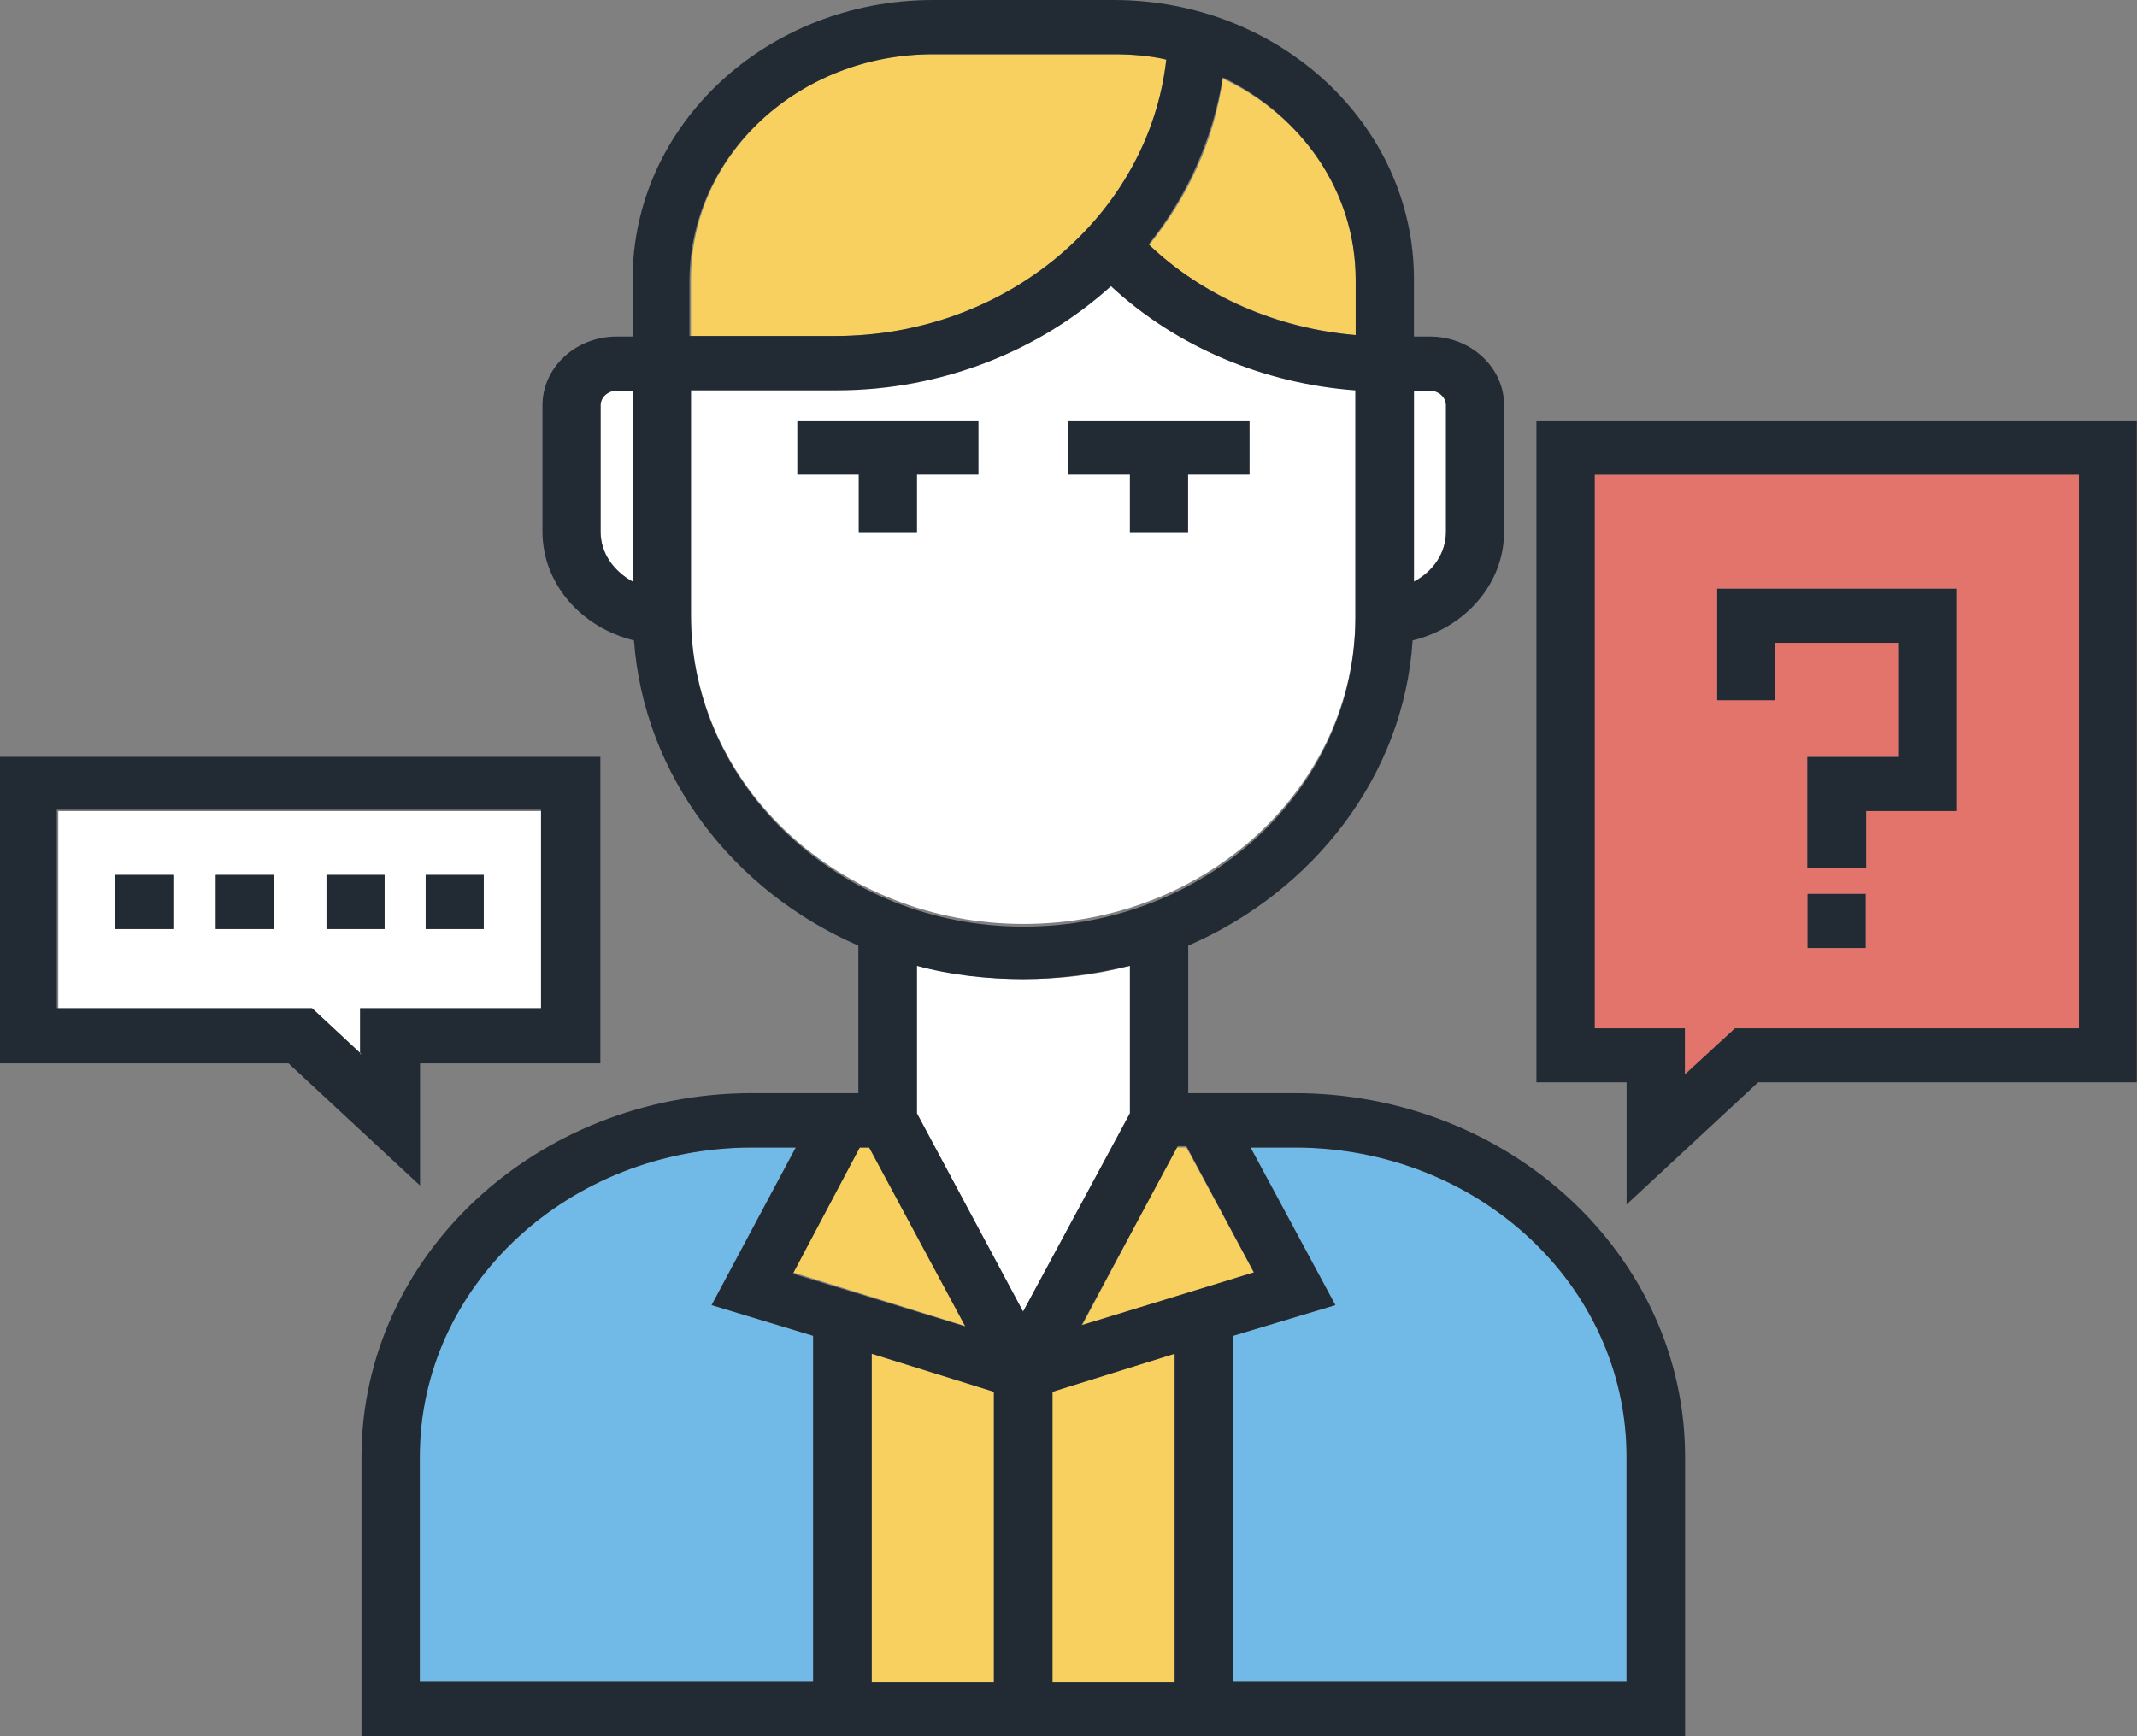 <svg xmlns="http://www.w3.org/2000/svg" xmlns:xlink="http://www.w3.org/1999/xlink" width="32" height="26" viewBox="0 0 32 26" fill="none"><rect x="0" y="0" width="32" height="26" fill="#808080" stroke="none"/><g opacity="1" transform="translate(0 0)  rotate(0 16 13)"><g opacity="1" transform="translate(0 0)  rotate(0 16 13)"><path id="分组 51" fill-rule="evenodd" style="fill:#FFFFFF" transform="translate(10.347 4.266)  rotate(0 4.977 4.784)" opacity="1" d="M9.95 1.56C8.58 1.46 7.27 0.91 6.29 0C5.24 0.98 3.78 1.56 2.18 1.56L0 1.56L0 4.94C0 7.5 2.23 9.57 4.98 9.57C7.73 9.57 9.95 7.5 9.95 4.96L9.95 1.56Z M5.653 2.841L6.573 2.841L6.573 3.701L7.443 3.701L7.443 2.841L8.363 2.841L8.363 2.031L5.653 2.031L5.653 2.841Z M4.303 2.031L1.593 2.031L1.593 2.841L2.513 2.841L2.513 3.701L3.383 3.701L3.383 2.841L4.303 2.841L4.303 2.031Z " /><path id="路径 351" fill-rule="evenodd" style="fill:#F8D060" transform="translate(17.201 1.178)  rotate(0 1.55 1.92)" opacity="1" d="M3.1,3.01C3.1,1.69 2.29,0.55 1.11,0C0.98,0.93 0.59,1.77 0,2.5C0.83,3.25 1.92,3.74 3.1,3.84L3.1,3.01Z " /><path id="路径 352" fill-rule="evenodd" style="fill:#F8D060" transform="translate(10.347 0.812)  rotate(0 3.558 2.112)" opacity="1" d="M7.12,0.08C6.85,0.02 6.59,0 6.33,0L3.62,0C1.62,0 0,1.5 0,3.37L0,4.22L2.16,4.22C4.74,4.22 6.85,2.4 7.12,0.08Z " /><path id="路径 353" fill-rule="evenodd" style="fill:#F8D060" transform="translate(16.196 17.184)  rotate(0 1.288 1.341)" opacity="1" d="M2.58,1.87L1.57,0L1.42,0L0,2.68L2.58,1.87Z " /><path id="路径 354" fill-rule="evenodd" style="fill:#FFFFFF" transform="translate(21.173 5.85)  rotate(0 0.24 1.432)" opacity="1" d="M0.48,0.22C0.48,0.1 0.37,0 0.24,0L0,0L0,2.86C0.28,2.7 0.48,2.44 0.48,2.11L0.48,0.22Z " /><path id="分组 52" fill-rule="evenodd" style="fill:#FFFFFF" transform="translate(0.873 12.147)  rotate(0 3.634 1.828)" opacity="1" d="M0 0L0 2.97L3.82 2.97L4.56 3.66L4.56 2.97L7.27 2.97L7.27 0L7.25 0L0 0Z M1.721 0.955L0.851 0.955L0.851 1.765L1.721 1.765L1.721 0.955Z M3.227 0.955L2.357 0.955L2.357 1.765L3.227 1.765L3.227 0.955Z M4.886 0.955L4.016 0.955L4.016 1.765L4.886 1.765L4.886 0.955Z M6.371 0.955L5.501 0.955L5.501 1.765L6.371 1.765L6.371 0.955Z " /><path id="路径 360" fill-rule="evenodd" style="fill:#F8D060" transform="translate(11.874 17.184)  rotate(0 1.299 1.341)" opacity="1" d="M1.16,0L1,0L0,1.87L2.6,2.68L1.16,0Z " /><path id="路径 361" fill-rule="evenodd" style="fill:#FFFFFF" transform="translate(8.993 5.85)  rotate(0 0.24 1.432)" opacity="1" d="M0,0.22L0,2.11C0,2.44 0.2,2.72 0.48,2.86L0.48,0L0.24,0C0.11,0 0,0.1 0,0.22Z " /><path id="路径 362" fill-rule="evenodd" style="fill:#F8D060" transform="translate(15.76 20.272)  rotate(0 0.917 2.458)" opacity="1" d="M1.83,4.92L1.83,0L0,0.57L0,4.92L1.83,4.92Z " /><path id="路径 363" fill-rule="evenodd" style="fill:#71B9E6" transform="translate(18.467 17.184)  rotate(0 2.947 4.002)" opacity="1" d="M0.26,0L1.53,2.36L0,2.82L0,8L5.89,8L5.89,4.63C5.89,2.07 3.67,0 0.92,0L0.26,0Z " /><path id="路径 364" fill-rule="evenodd" style="fill:#71B9E6" transform="translate(6.286 17.184)  rotate(0 2.947 4.002)" opacity="1" d="M4.98,0C2.23,0 0,2.07 0,4.63L0,8L5.89,8L5.89,2.82L4.37,2.36L5.63,0L4.98,0Z " /><path id="分组 53" fill-rule="evenodd" style="fill:#E2746C" transform="translate(23.88 7.109)  rotate(0 3.623 4.489)" opacity="1" d="M2.1 8.29L7.25 8.29L7.25 0L0 0L0 8.29L1.35 8.29L1.35 8.98L2.1 8.29Z M4.057 6.277L3.187 6.277L3.187 7.087L4.057 7.087L4.057 6.277Z M5.414 5.036L5.414 1.706L1.834 1.706L1.834 3.376L2.704 3.376L2.704 2.516L4.544 2.516L4.544 4.226L3.184 4.226L3.184 5.886L4.064 5.886L4.064 5.036L5.414 5.036Z " /><path id="路径 368" fill-rule="evenodd" style="fill:#F8D060" transform="translate(13.053 20.272)  rotate(0 0.917 2.458)" opacity="1" d="M1.83,4.92L1.83,0.57L0,0L0,4.92L1.83,4.92Z " /><path id="路径 369" fill-rule="evenodd" style="fill:#FFFFFF" transform="translate(13.73 14.462)  rotate(0 1.593 2.59)" opacity="1" d="M1.59,0.2C1.05,0.2 0.5,0.12 0,0L0,2.21L1.59,5.18L3.19,2.21L3.19,0C2.68,0.14 2.14,0.2 1.59,0.2Z " /><path id="分组 54" fill-rule="evenodd" style="fill:#222B33" transform="translate(5.413 0)  rotate(0 9.91 13)" opacity="1" d="M0 26L19.82 26L19.82 21.82C19.82 18.81 17.2 16.37 13.97 16.37L12.38 16.37L12.38 14.16C14.25 13.35 15.61 11.62 15.74 9.59C16.52 9.4 17.11 8.75 17.11 7.96L17.11 6.07C17.11 5.5 16.61 5.04 16 5.04L15.76 5.04L15.76 4.18C15.76 1.87 13.75 0 11.26 0L8.56 0C6.07 0 4.06 1.87 4.06 4.18L4.06 5.04L3.82 5.04C3.21 5.04 2.71 5.5 2.71 6.07L2.71 7.96C2.71 8.75 3.3 9.4 4.08 9.59C4.23 11.62 5.57 13.35 7.44 14.16L7.44 16.37L5.85 16.37C2.62 16.37 0 18.81 0 21.82L0 26Z M15.76 5.85L15.76 8.71C16.04 8.57 16.24 8.29 16.24 7.96L16.24 6.07C16.24 5.95 16.13 5.85 16 5.85L15.76 5.85Z M4.06 8.71L4.06 5.85L3.82 5.85C3.69 5.85 3.58 5.95 3.58 6.07L3.58 7.96C3.58 8.29 3.78 8.55 4.06 8.71Z M12.897 1.158C12.747 2.088 12.357 2.948 11.787 3.658C12.617 4.448 13.707 4.918 14.887 5.018L14.887 4.188C14.887 2.868 14.077 1.728 12.897 1.158Z M4.911 4.183L4.911 5.032L7.091 5.032C9.671 5.032 11.791 3.212 12.051 0.892C11.811 0.833 11.521 0.812 11.261 0.812L8.561 0.812C6.551 0.812 4.931 2.312 4.911 4.183Z M9.913 13.876C12.663 13.876 14.883 11.806 14.883 9.246L14.883 5.846C13.513 5.746 12.203 5.196 11.223 4.286C10.173 5.236 8.713 5.846 7.113 5.846L4.933 5.846L4.933 9.226C4.933 11.766 7.163 13.876 9.913 13.876Z M12.353 17.164L12.223 17.164L10.783 19.844L13.363 19.054L12.353 17.164Z M6.461 19.074L9.041 19.864L7.601 17.184L7.461 17.184L6.461 19.074Z M6.763 20.004L5.243 19.544L6.503 17.184L5.853 17.184C3.103 17.184 0.873 19.254 0.873 21.814L0.873 25.184L6.763 25.184L6.763 20.004Z M9.47 20.842L7.64 20.272L7.64 25.192L9.47 25.192L9.47 20.842Z M9.907 19.642L11.507 16.672L11.507 14.463C10.996 14.582 10.457 14.662 9.907 14.662C9.367 14.662 8.817 14.602 8.317 14.463L8.317 16.672L9.907 19.642Z M12.177 20.272L10.347 20.842L10.347 25.192L12.177 25.192L12.177 20.272Z M18.943 25.184L18.943 21.814C18.943 19.254 16.723 17.184 13.973 17.184L13.313 17.184L14.583 19.544L13.053 20.004L13.053 25.184L18.943 25.184Z " /><path id="路径 383" fill-rule="evenodd" style="fill:#222B33" transform="translate(11.94 6.297)  rotate(0 1.353 0.833)" opacity="1" d="M0.92,0.81L0.92,1.67L1.79,1.67L1.79,0.81L2.71,0.81L2.71,0L0,0L0,0.81L0.92,0.81Z " /><path id="路径 384" fill-rule="evenodd" style="fill:#222B33" transform="translate(16 6.297)  rotate(0 1.353 0.833)" opacity="1" d="M1.79,1.67L1.79,0.81L2.71,0.81L2.71,0L0,0L0,0.81L0.92,0.81L0.92,1.67L1.79,1.67Z " /><path id="分组 55" fill-rule="evenodd" style="fill:#222B33" transform="translate(0 11.334)  rotate(0 4.497 3.209)" opacity="1" d="M8.99 4.59L8.99 0L0 0L0 4.59L4.32 4.59L6.29 6.42L6.29 4.59L8.99 4.59Z M5.391 4.432L5.391 4.452L5.411 4.452L5.391 4.432Z M5.391 3.762L8.101 3.762L8.101 0.792L0.851 0.792L0.851 3.762L4.671 3.762L5.391 4.432L5.391 3.762Z " /><path id="路径 387" fill-rule="evenodd" style="fill:#222B33" transform="translate(3.231 13.102)  rotate(0 0.437 0.406)" opacity="1" d="M0,0.81L0.87,0.81L0.87,0L0,0L0,0.81Z " /><path id="路径 388" fill-rule="evenodd" style="fill:#222B33" transform="translate(4.889 13.102)  rotate(0 0.437 0.406)" opacity="1" d="M0,0.81L0.87,0.81L0.87,0L0,0L0,0.81Z " /><path id="路径 389" fill-rule="evenodd" style="fill:#222B33" transform="translate(1.724 13.102)  rotate(0 0.437 0.406)" opacity="1" d="M0,0.81L0.87,0.81L0.87,0L0,0L0,0.81Z " /><path id="路径 390" fill-rule="evenodd" style="fill:#222B33" transform="translate(6.374 13.102)  rotate(0 0.437 0.406)" opacity="1" d="M0,0.81L0.87,0.81L0.87,0L0,0L0,0.81Z " /><path id="分组 56" fill-rule="evenodd" style="fill:#222B33" transform="translate(23.007 6.297)  rotate(0 4.497 5.87)" opacity="1" d="M1.35 9.91L1.35 11.74L3.32 9.91L8.99 9.91L8.99 0L0 0L0 9.91L1.35 9.91Z M0.873 9.102L2.223 9.102L2.223 9.793L2.973 9.102L8.123 9.102L8.123 0.812L0.873 0.812L0.873 9.102Z " /><path id="路径 393" fill-rule="evenodd" style="fill:#222B33" transform="translate(27.067 13.386)  rotate(0 0.437 0.406)" opacity="1" d="M0,0.81L0.87,0.81L0.87,0L0,0L0,0.81Z " /><path id="路径 394" fill-rule="evenodd" style="fill:#222B33" transform="translate(25.714 8.816)  rotate(0 1.79 2.092)" opacity="1" d="M3.58,3.33L3.58,0L0,0L0,1.67L0.87,1.67L0.87,0.81L2.71,0.81L2.71,2.52L1.35,2.52L1.35,4.18L2.23,4.18L2.23,3.33L3.58,3.33Z " /></g></g></svg>